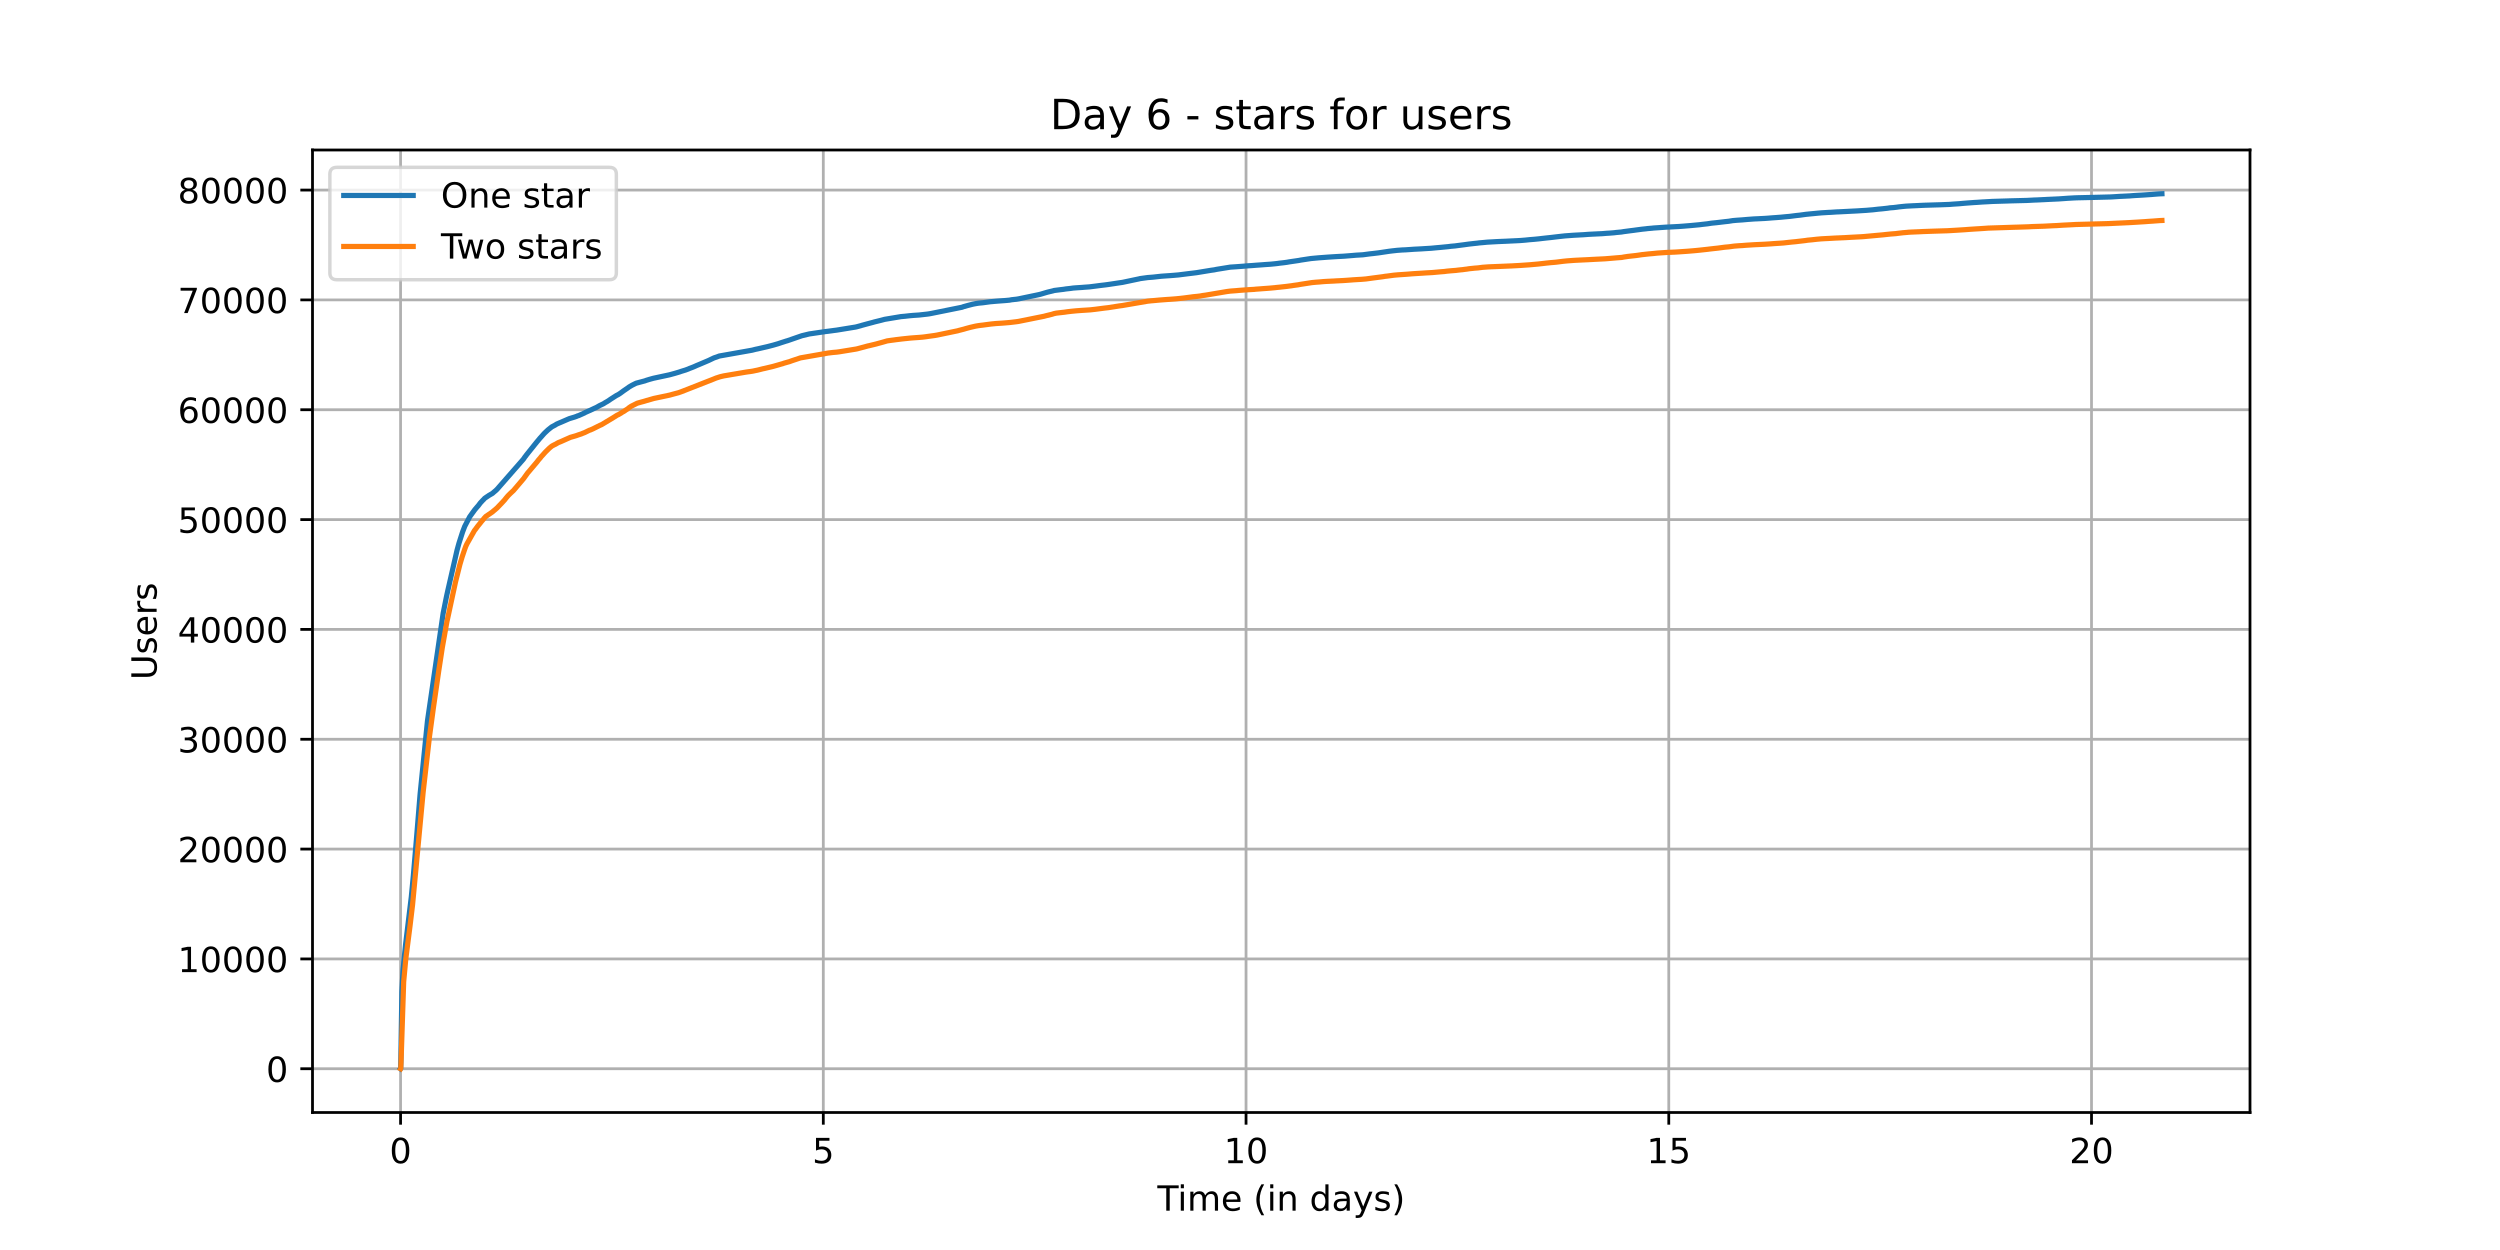 <?xml version="1.0" encoding="utf-8" standalone="no"?>
<!DOCTYPE svg PUBLIC "-//W3C//DTD SVG 1.1//EN"
  "http://www.w3.org/Graphics/SVG/1.1/DTD/svg11.dtd">
<!-- Created with matplotlib (https://matplotlib.org/) -->
<svg height="360pt" version="1.1" viewBox="0 0 720 360" width="720pt" xmlns="http://www.w3.org/2000/svg" xmlns:xlink="http://www.w3.org/1999/xlink">
 <defs>
  <style type="text/css">*{stroke-linecap:butt;stroke-linejoin:round;}</style>
 </defs>
 <g id="figure_1">
  <g id="patch_1">
   <path d="M 0 360 
L 720 360 
L 720 0 
L 0 0 
z
" style="fill:#ffffff;"/>
  </g>
  <g id="axes_1">
   <g id="patch_2">
    <path d="M 90 320.4 
L 648 320.4 
L 648 43.2 
L 90 43.2 
z
" style="fill:#ffffff;"/>
   </g>
   <g id="matplotlib.axis_1">
    <g id="xtick_1">
     <g id="line2d_1">
      <path clip-path="url(#p4307309390)" d="M 115.364 320.4 
L 115.364 43.2 
" style="fill:none;stroke:#b0b0b0;stroke-linecap:square;stroke-width:0.8;"/>
     </g>
     <g id="line2d_2">
      <defs>
       <path d="M 0 0 
L 0 3.5 
" id="med6b5557b9" style="stroke:#000000;stroke-width:0.8;"/>
      </defs>
      <g>
       <use style="stroke:#000000;stroke-width:0.8;" x="115.364" xlink:href="#med6b5557b9" y="320.4"/>
      </g>
     </g>
     <g id="text_1">
      <!-- 0 -->
      <g transform="translate(112.182 334.998)scale(0.1 -0.1)">
       <defs>
        <path d="M 31.781 66.406 
Q 24.172 66.406 20.328 58.906 
Q 16.5 51.422 16.5 36.375 
Q 16.5 21.391 20.328 13.891 
Q 24.172 6.391 31.781 6.391 
Q 39.453 6.391 43.281 13.891 
Q 47.125 21.391 47.125 36.375 
Q 47.125 51.422 43.281 58.906 
Q 39.453 66.406 31.781 66.406 
z
M 31.781 74.219 
Q 44.047 74.219 50.516 64.516 
Q 56.984 54.828 56.984 36.375 
Q 56.984 17.969 50.516 8.266 
Q 44.047 -1.422 31.781 -1.422 
Q 19.531 -1.422 13.062 8.266 
Q 6.594 17.969 6.594 36.375 
Q 6.594 54.828 13.062 64.516 
Q 19.531 74.219 31.781 74.219 
z
" id="DejaVuSans-48"/>
       </defs>
       <use xlink:href="#DejaVuSans-48"/>
      </g>
     </g>
    </g>
    <g id="xtick_2">
     <g id="line2d_3">
      <path clip-path="url(#p4307309390)" d="M 237.111 320.4 
L 237.111 43.2 
" style="fill:none;stroke:#b0b0b0;stroke-linecap:square;stroke-width:0.8;"/>
     </g>
     <g id="line2d_4">
      <g>
       <use style="stroke:#000000;stroke-width:0.8;" x="237.111" xlink:href="#med6b5557b9" y="320.4"/>
      </g>
     </g>
     <g id="text_2">
      <!-- 5 -->
      <g transform="translate(233.93 334.998)scale(0.1 -0.1)">
       <defs>
        <path d="M 10.797 72.906 
L 49.516 72.906 
L 49.516 64.594 
L 19.828 64.594 
L 19.828 46.734 
Q 21.969 47.469 24.109 47.828 
Q 26.266 48.188 28.422 48.188 
Q 40.625 48.188 47.75 41.5 
Q 54.891 34.812 54.891 23.391 
Q 54.891 11.625 47.562 5.094 
Q 40.234 -1.422 26.906 -1.422 
Q 22.312 -1.422 17.547 -0.641 
Q 12.797 0.141 7.719 1.703 
L 7.719 11.625 
Q 12.109 9.234 16.797 8.062 
Q 21.484 6.891 26.703 6.891 
Q 35.156 6.891 40.078 11.328 
Q 45.016 15.766 45.016 23.391 
Q 45.016 31 40.078 35.438 
Q 35.156 39.891 26.703 39.891 
Q 22.75 39.891 18.812 39.016 
Q 14.891 38.141 10.797 36.281 
z
" id="DejaVuSans-53"/>
       </defs>
       <use xlink:href="#DejaVuSans-53"/>
      </g>
     </g>
    </g>
    <g id="xtick_3">
     <g id="line2d_5">
      <path clip-path="url(#p4307309390)" d="M 358.859 320.4 
L 358.859 43.2 
" style="fill:none;stroke:#b0b0b0;stroke-linecap:square;stroke-width:0.8;"/>
     </g>
     <g id="line2d_6">
      <g>
       <use style="stroke:#000000;stroke-width:0.8;" x="358.859" xlink:href="#med6b5557b9" y="320.4"/>
      </g>
     </g>
     <g id="text_3">
      <!-- 10 -->
      <g transform="translate(352.497 334.998)scale(0.1 -0.1)">
       <defs>
        <path d="M 12.406 8.297 
L 28.516 8.297 
L 28.516 63.922 
L 10.984 60.406 
L 10.984 69.391 
L 28.422 72.906 
L 38.281 72.906 
L 38.281 8.297 
L 54.391 8.297 
L 54.391 0 
L 12.406 0 
z
" id="DejaVuSans-49"/>
       </defs>
       <use xlink:href="#DejaVuSans-49"/>
       <use x="63.623" xlink:href="#DejaVuSans-48"/>
      </g>
     </g>
    </g>
    <g id="xtick_4">
     <g id="line2d_7">
      <path clip-path="url(#p4307309390)" d="M 480.607 320.4 
L 480.607 43.2 
" style="fill:none;stroke:#b0b0b0;stroke-linecap:square;stroke-width:0.8;"/>
     </g>
     <g id="line2d_8">
      <g>
       <use style="stroke:#000000;stroke-width:0.8;" x="480.607" xlink:href="#med6b5557b9" y="320.4"/>
      </g>
     </g>
     <g id="text_4">
      <!-- 15 -->
      <g transform="translate(474.245 334.998)scale(0.1 -0.1)">
       <use xlink:href="#DejaVuSans-49"/>
       <use x="63.623" xlink:href="#DejaVuSans-53"/>
      </g>
     </g>
    </g>
    <g id="xtick_5">
     <g id="line2d_9">
      <path clip-path="url(#p4307309390)" d="M 602.355 320.4 
L 602.355 43.2 
" style="fill:none;stroke:#b0b0b0;stroke-linecap:square;stroke-width:0.8;"/>
     </g>
     <g id="line2d_10">
      <g>
       <use style="stroke:#000000;stroke-width:0.8;" x="602.355" xlink:href="#med6b5557b9" y="320.4"/>
      </g>
     </g>
     <g id="text_5">
      <!-- 20 -->
      <g transform="translate(595.992 334.998)scale(0.1 -0.1)">
       <defs>
        <path d="M 19.188 8.297 
L 53.609 8.297 
L 53.609 0 
L 7.328 0 
L 7.328 8.297 
Q 12.938 14.109 22.625 23.891 
Q 32.328 33.688 34.812 36.531 
Q 39.547 41.844 41.422 45.531 
Q 43.312 49.219 43.312 52.781 
Q 43.312 58.594 39.234 62.25 
Q 35.156 65.922 28.609 65.922 
Q 23.969 65.922 18.812 64.312 
Q 13.672 62.703 7.812 59.422 
L 7.812 69.391 
Q 13.766 71.781 18.938 73 
Q 24.125 74.219 28.422 74.219 
Q 39.75 74.219 46.484 68.547 
Q 53.219 62.891 53.219 53.422 
Q 53.219 48.922 51.531 44.891 
Q 49.859 40.875 45.406 35.406 
Q 44.188 33.984 37.641 27.219 
Q 31.109 20.453 19.188 8.297 
z
" id="DejaVuSans-50"/>
       </defs>
       <use xlink:href="#DejaVuSans-50"/>
       <use x="63.623" xlink:href="#DejaVuSans-48"/>
      </g>
     </g>
    </g>
    <g id="text_6">
     <!-- Time (in days) -->
     <g transform="translate(333.327 348.677)scale(0.1 -0.1)">
      <defs>
       <path d="M -0.297 72.906 
L 61.375 72.906 
L 61.375 64.594 
L 35.5 64.594 
L 35.5 0 
L 25.594 0 
L 25.594 64.594 
L -0.297 64.594 
z
" id="DejaVuSans-84"/>
       <path d="M 9.422 54.688 
L 18.406 54.688 
L 18.406 0 
L 9.422 0 
z
M 9.422 75.984 
L 18.406 75.984 
L 18.406 64.594 
L 9.422 64.594 
z
" id="DejaVuSans-105"/>
       <path d="M 52 44.188 
Q 55.375 50.25 60.062 53.125 
Q 64.75 56 71.094 56 
Q 79.641 56 84.281 50.016 
Q 88.922 44.047 88.922 33.016 
L 88.922 0 
L 79.891 0 
L 79.891 32.719 
Q 79.891 40.578 77.094 44.375 
Q 74.312 48.188 68.609 48.188 
Q 61.625 48.188 57.562 43.547 
Q 53.516 38.922 53.516 30.906 
L 53.516 0 
L 44.484 0 
L 44.484 32.719 
Q 44.484 40.625 41.703 44.406 
Q 38.922 48.188 33.109 48.188 
Q 26.219 48.188 22.156 43.531 
Q 18.109 38.875 18.109 30.906 
L 18.109 0 
L 9.078 0 
L 9.078 54.688 
L 18.109 54.688 
L 18.109 46.188 
Q 21.188 51.219 25.484 53.609 
Q 29.781 56 35.688 56 
Q 41.656 56 45.828 52.969 
Q 50 49.953 52 44.188 
z
" id="DejaVuSans-109"/>
       <path d="M 56.203 29.594 
L 56.203 25.203 
L 14.891 25.203 
Q 15.484 15.922 20.484 11.062 
Q 25.484 6.203 34.422 6.203 
Q 39.594 6.203 44.453 7.469 
Q 49.312 8.734 54.109 11.281 
L 54.109 2.781 
Q 49.266 0.734 44.188 -0.344 
Q 39.109 -1.422 33.891 -1.422 
Q 20.797 -1.422 13.156 6.188 
Q 5.516 13.812 5.516 26.812 
Q 5.516 40.234 12.766 48.109 
Q 20.016 56 32.328 56 
Q 43.359 56 49.781 48.891 
Q 56.203 41.797 56.203 29.594 
z
M 47.219 32.234 
Q 47.125 39.594 43.094 43.984 
Q 39.062 48.391 32.422 48.391 
Q 24.906 48.391 20.391 44.141 
Q 15.875 39.891 15.188 32.172 
z
" id="DejaVuSans-101"/>
       <path id="DejaVuSans-32"/>
       <path d="M 31 75.875 
Q 24.469 64.656 21.281 53.656 
Q 18.109 42.672 18.109 31.391 
Q 18.109 20.125 21.312 9.062 
Q 24.516 -2 31 -13.188 
L 23.188 -13.188 
Q 15.875 -1.703 12.234 9.375 
Q 8.594 20.453 8.594 31.391 
Q 8.594 42.281 12.203 53.312 
Q 15.828 64.359 23.188 75.875 
z
" id="DejaVuSans-40"/>
       <path d="M 54.891 33.016 
L 54.891 0 
L 45.906 0 
L 45.906 32.719 
Q 45.906 40.484 42.875 44.328 
Q 39.844 48.188 33.797 48.188 
Q 26.516 48.188 22.312 43.547 
Q 18.109 38.922 18.109 30.906 
L 18.109 0 
L 9.078 0 
L 9.078 54.688 
L 18.109 54.688 
L 18.109 46.188 
Q 21.344 51.125 25.703 53.562 
Q 30.078 56 35.797 56 
Q 45.219 56 50.047 50.172 
Q 54.891 44.344 54.891 33.016 
z
" id="DejaVuSans-110"/>
       <path d="M 45.406 46.391 
L 45.406 75.984 
L 54.391 75.984 
L 54.391 0 
L 45.406 0 
L 45.406 8.203 
Q 42.578 3.328 38.25 0.953 
Q 33.938 -1.422 27.875 -1.422 
Q 17.969 -1.422 11.734 6.484 
Q 5.516 14.406 5.516 27.297 
Q 5.516 40.188 11.734 48.094 
Q 17.969 56 27.875 56 
Q 33.938 56 38.25 53.625 
Q 42.578 51.266 45.406 46.391 
z
M 14.797 27.297 
Q 14.797 17.391 18.875 11.75 
Q 22.953 6.109 30.078 6.109 
Q 37.203 6.109 41.297 11.75 
Q 45.406 17.391 45.406 27.297 
Q 45.406 37.203 41.297 42.844 
Q 37.203 48.484 30.078 48.484 
Q 22.953 48.484 18.875 42.844 
Q 14.797 37.203 14.797 27.297 
z
" id="DejaVuSans-100"/>
       <path d="M 34.281 27.484 
Q 23.391 27.484 19.188 25 
Q 14.984 22.516 14.984 16.5 
Q 14.984 11.719 18.141 8.906 
Q 21.297 6.109 26.703 6.109 
Q 34.188 6.109 38.703 11.406 
Q 43.219 16.703 43.219 25.484 
L 43.219 27.484 
z
M 52.203 31.203 
L 52.203 0 
L 43.219 0 
L 43.219 8.297 
Q 40.141 3.328 35.547 0.953 
Q 30.953 -1.422 24.312 -1.422 
Q 15.922 -1.422 10.953 3.297 
Q 6 8.016 6 15.922 
Q 6 25.141 12.172 29.828 
Q 18.359 34.516 30.609 34.516 
L 43.219 34.516 
L 43.219 35.406 
Q 43.219 41.609 39.141 45 
Q 35.062 48.391 27.688 48.391 
Q 23 48.391 18.547 47.266 
Q 14.109 46.141 10.016 43.891 
L 10.016 52.203 
Q 14.938 54.109 19.578 55.047 
Q 24.219 56 28.609 56 
Q 40.484 56 46.344 49.844 
Q 52.203 43.703 52.203 31.203 
z
" id="DejaVuSans-97"/>
       <path d="M 32.172 -5.078 
Q 28.375 -14.844 24.75 -17.812 
Q 21.141 -20.797 15.094 -20.797 
L 7.906 -20.797 
L 7.906 -13.281 
L 13.188 -13.281 
Q 16.891 -13.281 18.938 -11.516 
Q 21 -9.766 23.484 -3.219 
L 25.094 0.875 
L 2.984 54.688 
L 12.5 54.688 
L 29.594 11.922 
L 46.688 54.688 
L 56.203 54.688 
z
" id="DejaVuSans-121"/>
       <path d="M 44.281 53.078 
L 44.281 44.578 
Q 40.484 46.531 36.375 47.5 
Q 32.281 48.484 27.875 48.484 
Q 21.188 48.484 17.844 46.438 
Q 14.5 44.391 14.5 40.281 
Q 14.5 37.156 16.891 35.375 
Q 19.281 33.594 26.516 31.984 
L 29.594 31.297 
Q 39.156 29.25 43.188 25.516 
Q 47.219 21.781 47.219 15.094 
Q 47.219 7.469 41.188 3.016 
Q 35.156 -1.422 24.609 -1.422 
Q 20.219 -1.422 15.453 -0.562 
Q 10.688 0.297 5.422 2 
L 5.422 11.281 
Q 10.406 8.688 15.234 7.391 
Q 20.062 6.109 24.812 6.109 
Q 31.156 6.109 34.562 8.281 
Q 37.984 10.453 37.984 14.406 
Q 37.984 18.062 35.516 20.016 
Q 33.062 21.969 24.703 23.781 
L 21.578 24.516 
Q 13.234 26.266 9.516 29.906 
Q 5.812 33.547 5.812 39.891 
Q 5.812 47.609 11.281 51.797 
Q 16.75 56 26.812 56 
Q 31.781 56 36.172 55.266 
Q 40.578 54.547 44.281 53.078 
z
" id="DejaVuSans-115"/>
       <path d="M 8.016 75.875 
L 15.828 75.875 
Q 23.141 64.359 26.781 53.312 
Q 30.422 42.281 30.422 31.391 
Q 30.422 20.453 26.781 9.375 
Q 23.141 -1.703 15.828 -13.188 
L 8.016 -13.188 
Q 14.5 -2 17.703 9.062 
Q 20.906 20.125 20.906 31.391 
Q 20.906 42.672 17.703 53.656 
Q 14.5 64.656 8.016 75.875 
z
" id="DejaVuSans-41"/>
      </defs>
      <use xlink:href="#DejaVuSans-84"/>
      <use x="57.959" xlink:href="#DejaVuSans-105"/>
      <use x="85.742" xlink:href="#DejaVuSans-109"/>
      <use x="183.154" xlink:href="#DejaVuSans-101"/>
      <use x="244.678" xlink:href="#DejaVuSans-32"/>
      <use x="276.465" xlink:href="#DejaVuSans-40"/>
      <use x="315.479" xlink:href="#DejaVuSans-105"/>
      <use x="343.262" xlink:href="#DejaVuSans-110"/>
      <use x="406.641" xlink:href="#DejaVuSans-32"/>
      <use x="438.428" xlink:href="#DejaVuSans-100"/>
      <use x="501.904" xlink:href="#DejaVuSans-97"/>
      <use x="563.184" xlink:href="#DejaVuSans-121"/>
      <use x="622.363" xlink:href="#DejaVuSans-115"/>
      <use x="674.463" xlink:href="#DejaVuSans-41"/>
     </g>
    </g>
   </g>
   <g id="matplotlib.axis_2">
    <g id="ytick_1">
     <g id="line2d_11">
      <path clip-path="url(#p4307309390)" d="M 90 307.8 
L 648 307.8 
" style="fill:none;stroke:#b0b0b0;stroke-linecap:square;stroke-width:0.8;"/>
     </g>
     <g id="line2d_12">
      <defs>
       <path d="M 0 0 
L -3.5 0 
" id="m62c5448e37" style="stroke:#000000;stroke-width:0.8;"/>
      </defs>
      <g>
       <use style="stroke:#000000;stroke-width:0.8;" x="90" xlink:href="#m62c5448e37" y="307.8"/>
      </g>
     </g>
     <g id="text_7">
      <!-- 0 -->
      <g transform="translate(76.638 311.599)scale(0.1 -0.1)">
       <use xlink:href="#DejaVuSans-48"/>
      </g>
     </g>
    </g>
    <g id="ytick_2">
     <g id="line2d_13">
      <path clip-path="url(#p4307309390)" d="M 90 276.168 
L 648 276.168 
" style="fill:none;stroke:#b0b0b0;stroke-linecap:square;stroke-width:0.8;"/>
     </g>
     <g id="line2d_14">
      <g>
       <use style="stroke:#000000;stroke-width:0.8;" x="90" xlink:href="#m62c5448e37" y="276.168"/>
      </g>
     </g>
     <g id="text_8">
      <!-- 10000 -->
      <g transform="translate(51.188 279.967)scale(0.1 -0.1)">
       <use xlink:href="#DejaVuSans-49"/>
       <use x="63.623" xlink:href="#DejaVuSans-48"/>
       <use x="127.246" xlink:href="#DejaVuSans-48"/>
       <use x="190.869" xlink:href="#DejaVuSans-48"/>
       <use x="254.492" xlink:href="#DejaVuSans-48"/>
      </g>
     </g>
    </g>
    <g id="ytick_3">
     <g id="line2d_15">
      <path clip-path="url(#p4307309390)" d="M 90 244.535 
L 648 244.535 
" style="fill:none;stroke:#b0b0b0;stroke-linecap:square;stroke-width:0.8;"/>
     </g>
     <g id="line2d_16">
      <g>
       <use style="stroke:#000000;stroke-width:0.8;" x="90" xlink:href="#m62c5448e37" y="244.535"/>
      </g>
     </g>
     <g id="text_9">
      <!-- 20000 -->
      <g transform="translate(51.188 248.334)scale(0.1 -0.1)">
       <use xlink:href="#DejaVuSans-50"/>
       <use x="63.623" xlink:href="#DejaVuSans-48"/>
       <use x="127.246" xlink:href="#DejaVuSans-48"/>
       <use x="190.869" xlink:href="#DejaVuSans-48"/>
       <use x="254.492" xlink:href="#DejaVuSans-48"/>
      </g>
     </g>
    </g>
    <g id="ytick_4">
     <g id="line2d_17">
      <path clip-path="url(#p4307309390)" d="M 90 212.903 
L 648 212.903 
" style="fill:none;stroke:#b0b0b0;stroke-linecap:square;stroke-width:0.8;"/>
     </g>
     <g id="line2d_18">
      <g>
       <use style="stroke:#000000;stroke-width:0.8;" x="90" xlink:href="#m62c5448e37" y="212.903"/>
      </g>
     </g>
     <g id="text_10">
      <!-- 30000 -->
      <g transform="translate(51.188 216.702)scale(0.1 -0.1)">
       <defs>
        <path d="M 40.578 39.312 
Q 47.656 37.797 51.625 33 
Q 55.609 28.219 55.609 21.188 
Q 55.609 10.406 48.188 4.484 
Q 40.766 -1.422 27.094 -1.422 
Q 22.516 -1.422 17.656 -0.516 
Q 12.797 0.391 7.625 2.203 
L 7.625 11.719 
Q 11.719 9.328 16.594 8.109 
Q 21.484 6.891 26.812 6.891 
Q 36.078 6.891 40.938 10.547 
Q 45.797 14.203 45.797 21.188 
Q 45.797 27.641 41.281 31.266 
Q 36.766 34.906 28.719 34.906 
L 20.219 34.906 
L 20.219 43.016 
L 29.109 43.016 
Q 36.375 43.016 40.234 45.922 
Q 44.094 48.828 44.094 54.297 
Q 44.094 59.906 40.109 62.906 
Q 36.141 65.922 28.719 65.922 
Q 24.656 65.922 20.016 65.031 
Q 15.375 64.156 9.812 62.312 
L 9.812 71.094 
Q 15.438 72.656 20.344 73.438 
Q 25.25 74.219 29.594 74.219 
Q 40.828 74.219 47.359 69.109 
Q 53.906 64.016 53.906 55.328 
Q 53.906 49.266 50.438 45.094 
Q 46.969 40.922 40.578 39.312 
z
" id="DejaVuSans-51"/>
       </defs>
       <use xlink:href="#DejaVuSans-51"/>
       <use x="63.623" xlink:href="#DejaVuSans-48"/>
       <use x="127.246" xlink:href="#DejaVuSans-48"/>
       <use x="190.869" xlink:href="#DejaVuSans-48"/>
       <use x="254.492" xlink:href="#DejaVuSans-48"/>
      </g>
     </g>
    </g>
    <g id="ytick_5">
     <g id="line2d_19">
      <path clip-path="url(#p4307309390)" d="M 90 181.27 
L 648 181.27 
" style="fill:none;stroke:#b0b0b0;stroke-linecap:square;stroke-width:0.8;"/>
     </g>
     <g id="line2d_20">
      <g>
       <use style="stroke:#000000;stroke-width:0.8;" x="90" xlink:href="#m62c5448e37" y="181.27"/>
      </g>
     </g>
     <g id="text_11">
      <!-- 40000 -->
      <g transform="translate(51.188 185.069)scale(0.1 -0.1)">
       <defs>
        <path d="M 37.797 64.312 
L 12.891 25.391 
L 37.797 25.391 
z
M 35.203 72.906 
L 47.609 72.906 
L 47.609 25.391 
L 58.016 25.391 
L 58.016 17.188 
L 47.609 17.188 
L 47.609 0 
L 37.797 0 
L 37.797 17.188 
L 4.891 17.188 
L 4.891 26.703 
z
" id="DejaVuSans-52"/>
       </defs>
       <use xlink:href="#DejaVuSans-52"/>
       <use x="63.623" xlink:href="#DejaVuSans-48"/>
       <use x="127.246" xlink:href="#DejaVuSans-48"/>
       <use x="190.869" xlink:href="#DejaVuSans-48"/>
       <use x="254.492" xlink:href="#DejaVuSans-48"/>
      </g>
     </g>
    </g>
    <g id="ytick_6">
     <g id="line2d_21">
      <path clip-path="url(#p4307309390)" d="M 90 149.638 
L 648 149.638 
" style="fill:none;stroke:#b0b0b0;stroke-linecap:square;stroke-width:0.8;"/>
     </g>
     <g id="line2d_22">
      <g>
       <use style="stroke:#000000;stroke-width:0.8;" x="90" xlink:href="#m62c5448e37" y="149.638"/>
      </g>
     </g>
     <g id="text_12">
      <!-- 50000 -->
      <g transform="translate(51.188 153.437)scale(0.1 -0.1)">
       <use xlink:href="#DejaVuSans-53"/>
       <use x="63.623" xlink:href="#DejaVuSans-48"/>
       <use x="127.246" xlink:href="#DejaVuSans-48"/>
       <use x="190.869" xlink:href="#DejaVuSans-48"/>
       <use x="254.492" xlink:href="#DejaVuSans-48"/>
      </g>
     </g>
    </g>
    <g id="ytick_7">
     <g id="line2d_23">
      <path clip-path="url(#p4307309390)" d="M 90 118.005 
L 648 118.005 
" style="fill:none;stroke:#b0b0b0;stroke-linecap:square;stroke-width:0.8;"/>
     </g>
     <g id="line2d_24">
      <g>
       <use style="stroke:#000000;stroke-width:0.8;" x="90" xlink:href="#m62c5448e37" y="118.005"/>
      </g>
     </g>
     <g id="text_13">
      <!-- 60000 -->
      <g transform="translate(51.188 121.804)scale(0.1 -0.1)">
       <defs>
        <path d="M 33.016 40.375 
Q 26.375 40.375 22.484 35.828 
Q 18.609 31.297 18.609 23.391 
Q 18.609 15.531 22.484 10.953 
Q 26.375 6.391 33.016 6.391 
Q 39.656 6.391 43.531 10.953 
Q 47.406 15.531 47.406 23.391 
Q 47.406 31.297 43.531 35.828 
Q 39.656 40.375 33.016 40.375 
z
M 52.594 71.297 
L 52.594 62.312 
Q 48.875 64.062 45.094 64.984 
Q 41.312 65.922 37.594 65.922 
Q 27.828 65.922 22.672 59.328 
Q 17.531 52.734 16.797 39.406 
Q 19.672 43.656 24.016 45.922 
Q 28.375 48.188 33.594 48.188 
Q 44.578 48.188 50.953 41.516 
Q 57.328 34.859 57.328 23.391 
Q 57.328 12.156 50.688 5.359 
Q 44.047 -1.422 33.016 -1.422 
Q 20.359 -1.422 13.672 8.266 
Q 6.984 17.969 6.984 36.375 
Q 6.984 53.656 15.188 63.938 
Q 23.391 74.219 37.203 74.219 
Q 40.922 74.219 44.703 73.484 
Q 48.484 72.75 52.594 71.297 
z
" id="DejaVuSans-54"/>
       </defs>
       <use xlink:href="#DejaVuSans-54"/>
       <use x="63.623" xlink:href="#DejaVuSans-48"/>
       <use x="127.246" xlink:href="#DejaVuSans-48"/>
       <use x="190.869" xlink:href="#DejaVuSans-48"/>
       <use x="254.492" xlink:href="#DejaVuSans-48"/>
      </g>
     </g>
    </g>
    <g id="ytick_8">
     <g id="line2d_25">
      <path clip-path="url(#p4307309390)" d="M 90 86.373 
L 648 86.373 
" style="fill:none;stroke:#b0b0b0;stroke-linecap:square;stroke-width:0.8;"/>
     </g>
     <g id="line2d_26">
      <g>
       <use style="stroke:#000000;stroke-width:0.8;" x="90" xlink:href="#m62c5448e37" y="86.373"/>
      </g>
     </g>
     <g id="text_14">
      <!-- 70000 -->
      <g transform="translate(51.188 90.172)scale(0.1 -0.1)">
       <defs>
        <path d="M 8.203 72.906 
L 55.078 72.906 
L 55.078 68.703 
L 28.609 0 
L 18.312 0 
L 43.219 64.594 
L 8.203 64.594 
z
" id="DejaVuSans-55"/>
       </defs>
       <use xlink:href="#DejaVuSans-55"/>
       <use x="63.623" xlink:href="#DejaVuSans-48"/>
       <use x="127.246" xlink:href="#DejaVuSans-48"/>
       <use x="190.869" xlink:href="#DejaVuSans-48"/>
       <use x="254.492" xlink:href="#DejaVuSans-48"/>
      </g>
     </g>
    </g>
    <g id="ytick_9">
     <g id="line2d_27">
      <path clip-path="url(#p4307309390)" d="M 90 54.74 
L 648 54.74 
" style="fill:none;stroke:#b0b0b0;stroke-linecap:square;stroke-width:0.8;"/>
     </g>
     <g id="line2d_28">
      <g>
       <use style="stroke:#000000;stroke-width:0.8;" x="90" xlink:href="#m62c5448e37" y="54.74"/>
      </g>
     </g>
     <g id="text_15">
      <!-- 80000 -->
      <g transform="translate(51.188 58.54)scale(0.1 -0.1)">
       <defs>
        <path d="M 31.781 34.625 
Q 24.75 34.625 20.719 30.859 
Q 16.703 27.094 16.703 20.516 
Q 16.703 13.922 20.719 10.156 
Q 24.75 6.391 31.781 6.391 
Q 38.812 6.391 42.859 10.172 
Q 46.922 13.969 46.922 20.516 
Q 46.922 27.094 42.891 30.859 
Q 38.875 34.625 31.781 34.625 
z
M 21.922 38.812 
Q 15.578 40.375 12.031 44.719 
Q 8.5 49.078 8.5 55.328 
Q 8.5 64.062 14.719 69.141 
Q 20.953 74.219 31.781 74.219 
Q 42.672 74.219 48.875 69.141 
Q 55.078 64.062 55.078 55.328 
Q 55.078 49.078 51.531 44.719 
Q 48 40.375 41.703 38.812 
Q 48.828 37.156 52.797 32.312 
Q 56.781 27.484 56.781 20.516 
Q 56.781 9.906 50.312 4.234 
Q 43.844 -1.422 31.781 -1.422 
Q 19.734 -1.422 13.25 4.234 
Q 6.781 9.906 6.781 20.516 
Q 6.781 27.484 10.781 32.312 
Q 14.797 37.156 21.922 38.812 
z
M 18.312 54.391 
Q 18.312 48.734 21.844 45.562 
Q 25.391 42.391 31.781 42.391 
Q 38.141 42.391 41.719 45.562 
Q 45.312 48.734 45.312 54.391 
Q 45.312 60.062 41.719 63.234 
Q 38.141 66.406 31.781 66.406 
Q 25.391 66.406 21.844 63.234 
Q 18.312 60.062 18.312 54.391 
z
" id="DejaVuSans-56"/>
       </defs>
       <use xlink:href="#DejaVuSans-56"/>
       <use x="63.623" xlink:href="#DejaVuSans-48"/>
       <use x="127.246" xlink:href="#DejaVuSans-48"/>
       <use x="190.869" xlink:href="#DejaVuSans-48"/>
       <use x="254.492" xlink:href="#DejaVuSans-48"/>
      </g>
     </g>
    </g>
    <g id="text_16">
     <!-- Users -->
     <g transform="translate(45.108 195.801)rotate(-90)scale(0.1 -0.1)">
      <defs>
       <path d="M 8.688 72.906 
L 18.609 72.906 
L 18.609 28.609 
Q 18.609 16.891 22.844 11.734 
Q 27.094 6.594 36.625 6.594 
Q 46.094 6.594 50.344 11.734 
Q 54.594 16.891 54.594 28.609 
L 54.594 72.906 
L 64.5 72.906 
L 64.5 27.391 
Q 64.5 13.141 57.438 5.859 
Q 50.391 -1.422 36.625 -1.422 
Q 22.797 -1.422 15.734 5.859 
Q 8.688 13.141 8.688 27.391 
z
" id="DejaVuSans-85"/>
       <path d="M 41.109 46.297 
Q 39.594 47.172 37.812 47.578 
Q 36.031 48 33.891 48 
Q 26.266 48 22.188 43.047 
Q 18.109 38.094 18.109 28.812 
L 18.109 0 
L 9.078 0 
L 9.078 54.688 
L 18.109 54.688 
L 18.109 46.188 
Q 20.953 51.172 25.484 53.578 
Q 30.031 56 36.531 56 
Q 37.453 56 38.578 55.875 
Q 39.703 55.766 41.062 55.516 
z
" id="DejaVuSans-114"/>
      </defs>
      <use xlink:href="#DejaVuSans-85"/>
      <use x="73.193" xlink:href="#DejaVuSans-115"/>
      <use x="125.293" xlink:href="#DejaVuSans-101"/>
      <use x="186.816" xlink:href="#DejaVuSans-114"/>
      <use x="227.93" xlink:href="#DejaVuSans-115"/>
     </g>
    </g>
   </g>
   <g id="line2d_29">
    <path clip-path="url(#p4307309390)" d="M 115.364 307.8 
L 115.387 307.778 
L 115.439 305.32 
L 115.74 285.6 
L 116.075 279.321 
L 116.794 272.15 
L 118.46 258.292 
L 119.047 252.177 
L 119.918 241.881 
L 120.99 228.706 
L 123.118 207.592 
L 127.626 176.642 
L 128.565 171.932 
L 128.967 170.104 
L 131.631 158.457 
L 132.167 156.502 
L 132.971 153.987 
L 133.223 153.212 
L 133.843 151.58 
L 135.284 148.818 
L 136.708 146.845 
L 136.993 146.5 
L 137.395 146.028 
L 137.747 145.633 
L 138.334 144.849 
L 139.021 144.108 
L 139.222 143.919 
L 139.574 143.526 
L 140.194 143.093 
L 140.428 142.954 
L 140.73 142.732 
L 140.964 142.593 
L 141.166 142.476 
L 141.668 142.185 
L 141.853 142.071 
L 142.07 141.875 
L 142.456 141.54 
L 142.724 141.325 
L 142.992 141.068 
L 143.126 140.945 
L 150.735 132.246 
L 151.238 131.512 
L 151.389 131.345 
L 151.64 130.99 
L 154.557 127.349 
L 155.193 126.593 
L 155.529 126.182 
L 155.78 125.917 
L 156.468 125.132 
L 156.786 124.787 
L 156.92 124.654 
L 157.825 123.803 
L 158.898 122.949 
L 159.518 122.62 
L 159.837 122.453 
L 160.323 122.14 
L 161.245 121.735 
L 161.53 121.624 
L 163.591 120.726 
L 163.993 120.558 
L 165.434 120.128 
L 166.054 119.91 
L 166.306 119.789 
L 166.674 119.679 
L 168.323 118.938 
L 168.574 118.787 
L 169.647 118.306 
L 169.916 118.198 
L 171.122 117.626 
L 171.541 117.442 
L 171.877 117.275 
L 172.631 116.838 
L 173.804 116.278 
L 174.307 115.949 
L 174.927 115.598 
L 175.447 115.263 
L 175.782 115.019 
L 177.24 114.086 
L 177.492 113.925 
L 177.81 113.763 
L 178.162 113.577 
L 178.363 113.434 
L 178.632 113.264 
L 179.336 112.745 
L 179.587 112.558 
L 179.805 112.409 
L 180.392 112.008 
L 180.76 111.761 
L 181.196 111.438 
L 182.001 110.964 
L 182.939 110.493 
L 183.241 110.353 
L 184.297 110.069 
L 185.739 109.686 
L 186.108 109.544 
L 187.047 109.256 
L 188.186 108.939 
L 192.711 107.968 
L 193.096 107.87 
L 194.386 107.516 
L 195.811 107.089 
L 196.095 106.981 
L 196.598 106.823 
L 197.504 106.545 
L 197.873 106.399 
L 198.192 106.292 
L 198.393 106.194 
L 198.645 106.089 
L 199.298 105.846 
L 199.784 105.65 
L 200.203 105.469 
L 200.605 105.283 
L 201.444 104.938 
L 204.008 103.847 
L 204.26 103.73 
L 205.634 103.072 
L 206.439 102.806 
L 207.143 102.537 
L 216.047 100.955 
L 216.651 100.845 
L 217.596 100.601 
L 218.149 100.49 
L 220.814 99.88 
L 221.183 99.791 
L 222.694 99.396 
L 224.085 98.991 
L 224.772 98.76 
L 225.007 98.681 
L 225.862 98.409 
L 226.365 98.244 
L 226.767 98.134 
L 230.944 96.688 
L 232.939 96.207 
L 233.14 96.163 
L 233.912 96.052 
L 236.728 95.638 
L 237.415 95.537 
L 237.65 95.499 
L 238.588 95.391 
L 238.89 95.347 
L 239.745 95.236 
L 240.046 95.192 
L 240.934 95.081 
L 245.581 94.322 
L 246.285 94.211 
L 246.62 94.142 
L 247.943 93.787 
L 248.195 93.702 
L 249.569 93.329 
L 249.971 93.221 
L 251.412 92.838 
L 251.848 92.712 
L 253.742 92.247 
L 254.782 91.969 
L 259.492 91.184 
L 260.648 91.08 
L 260.917 91.051 
L 261.871 90.941 
L 263.028 90.836 
L 264.703 90.725 
L 266.144 90.564 
L 267.118 90.453 
L 267.638 90.377 
L 268.241 90.267 
L 277.072 88.483 
L 277.458 88.331 
L 278.714 87.98 
L 279.686 87.73 
L 280.105 87.622 
L 280.759 87.489 
L 281.362 87.382 
L 281.881 87.303 
L 283.054 87.192 
L 285.132 86.907 
L 286.324 86.8 
L 286.726 86.765 
L 287.731 86.686 
L 289.189 86.578 
L 289.574 86.55 
L 290.731 86.442 
L 291.351 86.325 
L 292.759 86.17 
L 293.412 86.06 
L 298.641 84.971 
L 299.362 84.816 
L 299.78 84.706 
L 301.339 84.241 
L 301.708 84.136 
L 302.093 84.041 
L 302.931 83.845 
L 303.367 83.735 
L 303.601 83.659 
L 305.445 83.425 
L 306.35 83.317 
L 306.919 83.222 
L 307.875 83.115 
L 308.31 83.067 
L 309.081 82.956 
L 310.07 82.881 
L 311.746 82.773 
L 312.164 82.732 
L 313.74 82.621 
L 314.209 82.561 
L 315.935 82.343 
L 316.773 82.232 
L 318.349 82.045 
L 319.138 81.938 
L 319.658 81.862 
L 322.473 81.438 
L 323.244 81.327 
L 327.686 80.391 
L 327.92 80.347 
L 328.356 80.236 
L 330.552 79.936 
L 332.011 79.825 
L 333.469 79.664 
L 334.474 79.553 
L 335.43 79.483 
L 337.073 79.373 
L 338.115 79.29 
L 339.389 79.18 
L 341.215 78.949 
L 342.087 78.838 
L 343.712 78.642 
L 344.6 78.531 
L 348.874 77.829 
L 349.695 77.718 
L 350.383 77.573 
L 354.322 76.934 
L 356.032 76.823 
L 357.004 76.75 
L 358.462 76.639 
L 358.914 76.586 
L 360.657 76.475 
L 361.696 76.39 
L 363.271 76.279 
L 364.276 76.2 
L 365.919 76.089 
L 367.193 75.963 
L 368.098 75.858 
L 368.4 75.808 
L 369.405 75.697 
L 369.874 75.64 
L 370.662 75.532 
L 371.265 75.422 
L 374.032 75.017 
L 374.602 74.906 
L 377.519 74.463 
L 378.692 74.352 
L 379.849 74.245 
L 381.391 74.134 
L 382.38 74.058 
L 384.072 73.948 
L 384.943 73.894 
L 387.04 73.783 
L 388.079 73.701 
L 389.453 73.59 
L 390.576 73.492 
L 392.487 73.381 
L 394.431 73.122 
L 395.453 73.011 
L 397.078 72.815 
L 400.096 72.363 
L 401.002 72.252 
L 402.427 72.094 
L 403.935 71.983 
L 404.639 71.961 
L 406.265 71.85 
L 407.22 71.781 
L 409.381 71.67 
L 410.303 71.61 
L 412.146 71.499 
L 412.548 71.461 
L 413.688 71.351 
L 414.76 71.259 
L 415.883 71.148 
L 417.073 71.034 
L 417.911 70.923 
L 419.017 70.829 
L 419.855 70.718 
L 421.581 70.496 
L 423.023 70.297 
L 424.549 70.123 
L 425.605 70.012 
L 425.907 69.965 
L 427.164 69.854 
L 428.354 69.74 
L 430.349 69.63 
L 431.203 69.579 
L 433.885 69.468 
L 434.723 69.424 
L 437.052 69.313 
L 437.873 69.269 
L 439.248 69.158 
L 440.555 69.022 
L 441.928 68.912 
L 443.202 68.785 
L 444.141 68.674 
L 445.582 68.513 
L 446.655 68.402 
L 448.314 68.203 
L 449.286 68.092 
L 450.693 67.937 
L 452.185 67.827 
L 453.14 67.757 
L 455.167 67.646 
L 456.005 67.602 
L 457.463 67.491 
L 458.301 67.447 
L 460.563 67.336 
L 461.351 67.302 
L 462.691 67.191 
L 463.563 67.14 
L 464.904 67.03 
L 465.389 66.963 
L 466.562 66.856 
L 466.965 66.818 
L 467.618 66.707 
L 469.646 66.438 
L 470.534 66.33 
L 471.054 66.255 
L 472.948 66.005 
L 474.02 65.894 
L 474.49 65.831 
L 475.78 65.72 
L 476.215 65.669 
L 477.824 65.562 
L 478.21 65.53 
L 479.852 65.419 
L 480.623 65.385 
L 482.717 65.274 
L 483.538 65.23 
L 485.013 65.119 
L 485.264 65.097 
L 486.64 64.986 
L 487.042 64.951 
L 488.215 64.841 
L 489.438 64.724 
L 490.326 64.613 
L 491.767 64.451 
L 492.471 64.341 
L 492.99 64.265 
L 494.264 64.138 
L 495.22 64.028 
L 496.779 63.841 
L 497.818 63.73 
L 498.338 63.648 
L 499.042 63.537 
L 500.165 63.436 
L 501.824 63.325 
L 502.227 63.287 
L 503.45 63.18 
L 503.702 63.164 
L 505.193 63.053 
L 505.981 63.019 
L 508.226 62.908 
L 509.165 62.841 
L 510.522 62.731 
L 511.46 62.667 
L 512.901 62.557 
L 514.175 62.43 
L 515.431 62.319 
L 517.325 62.076 
L 518.348 61.968 
L 518.834 61.902 
L 519.621 61.794 
L 520.124 61.725 
L 521.231 61.614 
L 522.455 61.497 
L 523.578 61.386 
L 524.667 61.291 
L 526.477 61.181 
L 527.265 61.146 
L 528.941 61.035 
L 529.678 61.007 
L 531.84 60.896 
L 532.677 60.852 
L 534.889 60.741 
L 535.794 60.681 
L 537.601 60.57 
L 538.004 60.532 
L 539.361 60.422 
L 540.919 60.241 
L 542.142 60.13 
L 543.634 59.963 
L 544.354 59.852 
L 545.327 59.783 
L 546.249 59.675 
L 546.769 59.599 
L 547.758 59.488 
L 548.965 59.371 
L 550.976 59.264 
L 551.312 59.251 
L 553.641 59.14 
L 554.395 59.109 
L 557.981 58.998 
L 558.651 58.982 
L 561.467 58.872 
L 562.522 58.786 
L 564.215 58.675 
L 565.388 58.568 
L 566.712 58.46 
L 567.08 58.435 
L 568.555 58.324 
L 569.41 58.277 
L 570.986 58.166 
L 571.791 58.125 
L 573.785 58.014 
L 574.506 57.989 
L 578.159 57.878 
L 578.913 57.85 
L 583.153 57.739 
L 583.841 57.72 
L 585.952 57.609 
L 586.656 57.587 
L 588.901 57.477 
L 589.739 57.432 
L 592.135 57.322 
L 592.94 57.284 
L 594.549 57.173 
L 595.521 57.1 
L 597.516 56.989 
L 598.254 56.961 
L 603.012 56.85 
L 603.7 56.834 
L 607.855 56.724 
L 608.727 56.673 
L 610.453 56.562 
L 611.257 56.524 
L 613.486 56.414 
L 613.905 56.373 
L 614.861 56.306 
L 616.754 56.199 
L 617.106 56.18 
L 618.749 56.069 
L 619.637 56.012 
L 620.91 55.901 
L 621.866 55.832 
L 622.636 55.8 
L 622.636 55.8 
" style="fill:none;stroke:#1f77b4;stroke-linecap:square;stroke-width:1.5;"/>
   </g>
   <g id="line2d_30">
    <path clip-path="url(#p4307309390)" d="M 115.364 307.8 
L 115.423 307.689 
L 115.49 306.155 
L 116.259 282.728 
L 116.861 276.234 
L 118.083 266.681 
L 118.812 260.608 
L 121.862 228.168 
L 123.705 212.001 
L 124.476 206.361 
L 124.778 204.102 
L 126.369 193.12 
L 126.839 190.054 
L 127.392 186.436 
L 128.732 178.936 
L 128.866 178.354 
L 130.659 170.037 
L 131.195 167.564 
L 132.452 162.55 
L 133.089 160.409 
L 133.776 158.359 
L 134.144 157.343 
L 134.479 156.628 
L 136.658 152.769 
L 136.859 152.538 
L 137.58 151.548 
L 138.317 150.644 
L 138.535 150.349 
L 139.155 149.619 
L 139.389 149.309 
L 139.892 148.755 
L 141.618 147.578 
L 141.769 147.468 
L 143.126 146.316 
L 144.5 144.88 
L 145.304 144.007 
L 145.723 143.469 
L 146.31 142.777 
L 146.863 142.223 
L 147.097 141.998 
L 147.885 141.265 
L 150.769 137.87 
L 151.02 137.522 
L 151.355 137.057 
L 152.009 136.153 
L 152.176 135.972 
L 154.707 132.974 
L 154.992 132.581 
L 155.646 131.825 
L 155.914 131.462 
L 156.049 131.332 
L 156.384 130.968 
L 156.702 130.604 
L 157.071 130.196 
L 158.144 129.14 
L 158.378 128.934 
L 158.814 128.57 
L 159.082 128.393 
L 159.686 128.074 
L 159.937 127.969 
L 160.725 127.508 
L 160.96 127.4 
L 161.194 127.318 
L 161.664 127.119 
L 163.289 126.394 
L 164.294 125.948 
L 165.618 125.569 
L 165.97 125.461 
L 166.607 125.23 
L 167.414 124.971 
L 167.835 124.79 
L 168.374 124.582 
L 169.748 123.917 
L 170.066 123.819 
L 170.301 123.712 
L 170.754 123.516 
L 172.782 122.5 
L 173.251 122.301 
L 176.57 120.311 
L 177.726 119.577 
L 178.129 119.4 
L 178.363 119.261 
L 178.9 118.951 
L 179.269 118.688 
L 179.604 118.521 
L 179.939 118.303 
L 180.274 118.059 
L 180.693 117.803 
L 180.878 117.657 
L 181.213 117.379 
L 181.448 117.224 
L 181.8 116.99 
L 183.509 116.133 
L 183.861 116.025 
L 184.968 115.718 
L 185.387 115.607 
L 186.359 115.313 
L 186.611 115.256 
L 186.963 115.146 
L 188.287 114.76 
L 192.861 113.792 
L 193.984 113.482 
L 195.392 113.109 
L 195.978 112.9 
L 196.28 112.792 
L 205.55 109.158 
L 205.768 109.066 
L 206.271 108.863 
L 206.573 108.772 
L 207.361 108.512 
L 207.747 108.417 
L 208.501 108.243 
L 209.171 108.133 
L 214.787 107.177 
L 215.527 107.067 
L 215.963 107.016 
L 216.685 106.905 
L 217.023 106.839 
L 217.511 106.731 
L 218.149 106.605 
L 219.809 106.184 
L 220.127 106.127 
L 222.392 105.586 
L 222.66 105.52 
L 223.951 105.153 
L 225.074 104.827 
L 225.476 104.72 
L 225.745 104.609 
L 226.968 104.261 
L 227.371 104.15 
L 228.008 103.913 
L 230.525 103.072 
L 237.951 101.771 
L 238.555 101.664 
L 238.991 101.616 
L 239.896 101.506 
L 240.934 101.42 
L 241.756 101.31 
L 245.849 100.642 
L 246.536 100.531 
L 246.888 100.456 
L 248.278 100.085 
L 248.681 99.981 
L 249.954 99.63 
L 250.29 99.564 
L 252.25 99.089 
L 252.468 99.029 
L 252.87 98.918 
L 254.178 98.561 
L 255.502 98.178 
L 256.257 98.07 
L 256.743 98.001 
L 257.565 97.896 
L 257.866 97.849 
L 259.593 97.637 
L 260.565 97.53 
L 260.983 97.488 
L 262.022 97.378 
L 263.061 97.292 
L 264.653 97.182 
L 265.726 97.09 
L 266.615 96.979 
L 267.135 96.903 
L 269.246 96.612 
L 269.883 96.501 
L 275.799 95.271 
L 276.1 95.179 
L 277.642 94.784 
L 278.111 94.638 
L 279.485 94.268 
L 280.306 94.078 
L 280.759 93.974 
L 281.094 93.904 
L 281.747 93.794 
L 282.25 93.721 
L 283.172 93.617 
L 283.473 93.572 
L 285.467 93.31 
L 286.541 93.205 
L 286.81 93.177 
L 288.586 93.066 
L 289.641 92.981 
L 290.915 92.87 
L 292.49 92.683 
L 293.295 92.573 
L 300.719 91.077 
L 301.154 90.953 
L 303.015 90.498 
L 303.534 90.327 
L 304.238 90.178 
L 305.177 90.067 
L 306.601 89.909 
L 307.322 89.799 
L 307.774 89.742 
L 308.763 89.631 
L 310.019 89.508 
L 311.494 89.397 
L 312.349 89.346 
L 314.008 89.236 
L 315.466 89.074 
L 316.304 88.963 
L 318.13 88.726 
L 319.105 88.616 
L 322.372 88.106 
L 323.21 87.996 
L 330.485 86.746 
L 331.491 86.635 
L 332.614 86.537 
L 333.787 86.427 
L 334.81 86.347 
L 336.284 86.237 
L 337.191 86.18 
L 338.601 86.069 
L 339.875 85.943 
L 340.863 85.832 
L 342.824 85.576 
L 343.628 85.465 
L 344.801 85.354 
L 345.69 85.243 
L 346.326 85.12 
L 347.164 85.009 
L 353.333 83.966 
L 354.138 83.861 
L 354.406 83.83 
L 355.898 83.719 
L 357.021 83.618 
L 358.529 83.507 
L 359.484 83.437 
L 361.294 83.333 
L 361.596 83.289 
L 363.137 83.178 
L 363.405 83.153 
L 364.98 83.042 
L 366.002 82.96 
L 367.176 82.849 
L 367.612 82.798 
L 368.685 82.691 
L 369.137 82.637 
L 370.578 82.479 
L 371.4 82.368 
L 371.852 82.314 
L 372.54 82.204 
L 373.026 82.137 
L 373.814 82.03 
L 374.468 81.906 
L 377.854 81.384 
L 379.011 81.274 
L 379.933 81.21 
L 381.123 81.1 
L 382.028 81.043 
L 384.273 80.935 
L 384.659 80.907 
L 386.839 80.796 
L 387.761 80.736 
L 389.269 80.625 
L 389.537 80.6 
L 391.297 80.489 
L 392.101 80.448 
L 393.392 80.337 
L 395.52 80.049 
L 396.375 79.939 
L 398.286 79.686 
L 398.94 79.575 
L 399.358 79.534 
L 401.421 79.259 
L 402.645 79.148 
L 403.583 79.085 
L 405.225 78.974 
L 405.477 78.952 
L 406.851 78.841 
L 407.756 78.781 
L 409.599 78.67 
L 410.554 78.604 
L 412.531 78.493 
L 413.671 78.389 
L 414.911 78.278 
L 415.933 78.199 
L 416.771 78.088 
L 417.911 77.984 
L 419.318 77.873 
L 419.804 77.807 
L 420.793 77.699 
L 421.178 77.668 
L 421.967 77.557 
L 422.386 77.513 
L 423.04 77.405 
L 423.308 77.373 
L 424.364 77.266 
L 424.649 77.231 
L 425.639 77.158 
L 426.494 77.048 
L 426.98 76.984 
L 428.489 76.874 
L 429.293 76.832 
L 432.091 76.722 
L 432.879 76.687 
L 435.494 76.576 
L 435.862 76.554 
L 437.907 76.443 
L 438.879 76.374 
L 440.504 76.263 
L 441.66 76.159 
L 442.901 76.048 
L 444.325 75.89 
L 445.264 75.779 
L 446.571 75.643 
L 447.895 75.532 
L 448.33 75.485 
L 450.174 75.251 
L 451.23 75.143 
L 451.615 75.112 
L 453.09 75.001 
L 453.961 74.95 
L 456.24 74.84 
L 457.011 74.805 
L 459.072 74.694 
L 459.91 74.65 
L 462.172 74.539 
L 463.211 74.457 
L 464.552 74.346 
L 465.674 74.248 
L 467.065 74.141 
L 467.685 74.02 
L 468.422 73.913 
L 468.724 73.862 
L 469.696 73.751 
L 471.171 73.587 
L 471.926 73.483 
L 472.21 73.438 
L 472.948 73.331 
L 473.35 73.293 
L 474.305 73.185 
L 474.741 73.135 
L 476.031 73.024 
L 477.355 72.885 
L 479.014 72.774 
L 479.952 72.708 
L 482.533 72.597 
L 483.421 72.54 
L 485.013 72.429 
L 485.953 72.366 
L 487.277 72.255 
L 488.366 72.16 
L 489.472 72.05 
L 490.879 71.895 
L 491.901 71.784 
L 492.203 71.74 
L 493.661 71.575 
L 494.7 71.464 
L 496.745 71.192 
L 497.936 71.085 
L 498.221 71.047 
L 499.008 70.939 
L 499.495 70.876 
L 500.936 70.765 
L 501.724 70.727 
L 503.015 70.617 
L 503.366 70.598 
L 505.109 70.487 
L 505.461 70.468 
L 507.857 70.36 
L 508.209 70.341 
L 509.952 70.231 
L 510.957 70.152 
L 512.7 70.041 
L 513.655 69.971 
L 514.627 69.861 
L 516.018 69.712 
L 517.174 69.601 
L 517.644 69.544 
L 519.169 69.37 
L 520.057 69.26 
L 520.594 69.174 
L 521.801 69.063 
L 523.259 68.899 
L 524.499 68.788 
L 525.371 68.738 
L 527.5 68.627 
L 528.371 68.573 
L 530.901 68.462 
L 531.236 68.45 
L 533.113 68.339 
L 533.917 68.298 
L 536.029 68.187 
L 536.902 68.124 
L 541.103 67.738 
L 542.192 67.643 
L 543.198 67.532 
L 544.539 67.393 
L 545.981 67.283 
L 546.466 67.216 
L 548.076 67.026 
L 549.317 66.925 
L 549.535 66.894 
L 550.406 66.843 
L 552.988 66.732 
L 553.809 66.688 
L 556.842 66.58 
L 557.177 66.568 
L 560.763 66.457 
L 561.567 66.416 
L 563.461 66.305 
L 564.349 66.248 
L 566.041 66.141 
L 566.444 66.106 
L 567.399 66.036 
L 569.108 65.926 
L 569.963 65.875 
L 571.656 65.764 
L 572.629 65.691 
L 575.998 65.581 
L 576.718 65.559 
L 579.952 65.451 
L 580.288 65.442 
L 580.958 65.426 
L 584.293 65.315 
L 585.198 65.258 
L 588.616 65.147 
L 589.454 65.103 
L 591.582 64.992 
L 592.303 64.967 
L 593.996 64.856 
L 594.801 64.815 
L 596.963 64.705 
L 597.835 64.654 
L 601.856 64.543 
L 602.543 64.524 
L 606.632 64.414 
L 607.336 64.391 
L 609.615 64.281 
L 610.403 64.246 
L 612.749 64.135 
L 613.101 64.119 
L 614.978 64.009 
L 615.866 63.955 
L 617.643 63.844 
L 618.665 63.765 
L 620.257 63.661 
L 620.508 63.639 
L 621.983 63.528 
L 622.636 63.496 
L 622.636 63.496 
" style="fill:none;stroke:#ff7f0e;stroke-linecap:square;stroke-width:1.5;"/>
   </g>
   <g id="patch_3">
    <path d="M 90 320.4 
L 90 43.2 
" style="fill:none;stroke:#000000;stroke-linecap:square;stroke-linejoin:miter;stroke-width:0.8;"/>
   </g>
   <g id="patch_4">
    <path d="M 648 320.4 
L 648 43.2 
" style="fill:none;stroke:#000000;stroke-linecap:square;stroke-linejoin:miter;stroke-width:0.8;"/>
   </g>
   <g id="patch_5">
    <path d="M 90 320.4 
L 648 320.4 
" style="fill:none;stroke:#000000;stroke-linecap:square;stroke-linejoin:miter;stroke-width:0.8;"/>
   </g>
   <g id="patch_6">
    <path d="M 90 43.2 
L 648 43.2 
" style="fill:none;stroke:#000000;stroke-linecap:square;stroke-linejoin:miter;stroke-width:0.8;"/>
   </g>
   <g id="text_17">
    <!-- Day 6 - stars for users -->
    <g transform="translate(302.426 37.2)scale(0.12 -0.12)">
     <defs>
      <path d="M 19.672 64.797 
L 19.672 8.109 
L 31.594 8.109 
Q 46.688 8.109 53.688 14.938 
Q 60.688 21.781 60.688 36.531 
Q 60.688 51.172 53.688 57.984 
Q 46.688 64.797 31.594 64.797 
z
M 9.812 72.906 
L 30.078 72.906 
Q 51.266 72.906 61.172 64.094 
Q 71.094 55.281 71.094 36.531 
Q 71.094 17.672 61.125 8.828 
Q 51.172 0 30.078 0 
L 9.812 0 
z
" id="DejaVuSans-68"/>
      <path d="M 4.891 31.391 
L 31.203 31.391 
L 31.203 23.391 
L 4.891 23.391 
z
" id="DejaVuSans-45"/>
      <path d="M 18.312 70.219 
L 18.312 54.688 
L 36.812 54.688 
L 36.812 47.703 
L 18.312 47.703 
L 18.312 18.016 
Q 18.312 11.328 20.141 9.422 
Q 21.969 7.516 27.594 7.516 
L 36.812 7.516 
L 36.812 0 
L 27.594 0 
Q 17.188 0 13.234 3.875 
Q 9.281 7.766 9.281 18.016 
L 9.281 47.703 
L 2.688 47.703 
L 2.688 54.688 
L 9.281 54.688 
L 9.281 70.219 
z
" id="DejaVuSans-116"/>
      <path d="M 37.109 75.984 
L 37.109 68.5 
L 28.516 68.5 
Q 23.688 68.5 21.797 66.547 
Q 19.922 64.594 19.922 59.516 
L 19.922 54.688 
L 34.719 54.688 
L 34.719 47.703 
L 19.922 47.703 
L 19.922 0 
L 10.891 0 
L 10.891 47.703 
L 2.297 47.703 
L 2.297 54.688 
L 10.891 54.688 
L 10.891 58.5 
Q 10.891 67.625 15.141 71.797 
Q 19.391 75.984 28.609 75.984 
z
" id="DejaVuSans-102"/>
      <path d="M 30.609 48.391 
Q 23.391 48.391 19.188 42.75 
Q 14.984 37.109 14.984 27.297 
Q 14.984 17.484 19.156 11.844 
Q 23.344 6.203 30.609 6.203 
Q 37.797 6.203 41.984 11.859 
Q 46.188 17.531 46.188 27.297 
Q 46.188 37.016 41.984 42.703 
Q 37.797 48.391 30.609 48.391 
z
M 30.609 56 
Q 42.328 56 49.016 48.375 
Q 55.719 40.766 55.719 27.297 
Q 55.719 13.875 49.016 6.219 
Q 42.328 -1.422 30.609 -1.422 
Q 18.844 -1.422 12.172 6.219 
Q 5.516 13.875 5.516 27.297 
Q 5.516 40.766 12.172 48.375 
Q 18.844 56 30.609 56 
z
" id="DejaVuSans-111"/>
      <path d="M 8.5 21.578 
L 8.5 54.688 
L 17.484 54.688 
L 17.484 21.922 
Q 17.484 14.156 20.5 10.266 
Q 23.531 6.391 29.594 6.391 
Q 36.859 6.391 41.078 11.031 
Q 45.312 15.672 45.312 23.688 
L 45.312 54.688 
L 54.297 54.688 
L 54.297 0 
L 45.312 0 
L 45.312 8.406 
Q 42.047 3.422 37.719 1 
Q 33.406 -1.422 27.688 -1.422 
Q 18.266 -1.422 13.375 4.438 
Q 8.5 10.297 8.5 21.578 
z
M 31.109 56 
z
" id="DejaVuSans-117"/>
     </defs>
     <use xlink:href="#DejaVuSans-68"/>
     <use x="77.002" xlink:href="#DejaVuSans-97"/>
     <use x="138.281" xlink:href="#DejaVuSans-121"/>
     <use x="197.461" xlink:href="#DejaVuSans-32"/>
     <use x="229.248" xlink:href="#DejaVuSans-54"/>
     <use x="292.871" xlink:href="#DejaVuSans-32"/>
     <use x="324.658" xlink:href="#DejaVuSans-45"/>
     <use x="360.742" xlink:href="#DejaVuSans-32"/>
     <use x="392.529" xlink:href="#DejaVuSans-115"/>
     <use x="444.629" xlink:href="#DejaVuSans-116"/>
     <use x="483.838" xlink:href="#DejaVuSans-97"/>
     <use x="545.117" xlink:href="#DejaVuSans-114"/>
     <use x="586.23" xlink:href="#DejaVuSans-115"/>
     <use x="638.33" xlink:href="#DejaVuSans-32"/>
     <use x="670.117" xlink:href="#DejaVuSans-102"/>
     <use x="705.322" xlink:href="#DejaVuSans-111"/>
     <use x="766.504" xlink:href="#DejaVuSans-114"/>
     <use x="807.617" xlink:href="#DejaVuSans-32"/>
     <use x="839.404" xlink:href="#DejaVuSans-117"/>
     <use x="902.783" xlink:href="#DejaVuSans-115"/>
     <use x="954.883" xlink:href="#DejaVuSans-101"/>
     <use x="1016.406" xlink:href="#DejaVuSans-114"/>
     <use x="1057.52" xlink:href="#DejaVuSans-115"/>
    </g>
   </g>
   <g id="legend_1">
    <g id="patch_7">
     <path d="M 97 80.556 
L 175.511 80.556 
Q 177.511 80.556 177.511 78.556 
L 177.511 50.2 
Q 177.511 48.2 175.511 48.2 
L 97 48.2 
Q 95 48.2 95 50.2 
L 95 78.556 
Q 95 80.556 97 80.556 
z
" style="fill:#ffffff;opacity:0.8;stroke:#cccccc;stroke-linejoin:miter;"/>
    </g>
    <g id="line2d_31">
     <path d="M 99 56.298 
L 119 56.298 
" style="fill:none;stroke:#1f77b4;stroke-linecap:square;stroke-width:1.5;"/>
    </g>
    <g id="line2d_32"/>
    <g id="text_18">
     <!-- One star -->
     <g transform="translate(127 59.798)scale(0.1 -0.1)">
      <defs>
       <path d="M 39.406 66.219 
Q 28.656 66.219 22.328 58.203 
Q 16.016 50.203 16.016 36.375 
Q 16.016 22.609 22.328 14.594 
Q 28.656 6.594 39.406 6.594 
Q 50.141 6.594 56.422 14.594 
Q 62.703 22.609 62.703 36.375 
Q 62.703 50.203 56.422 58.203 
Q 50.141 66.219 39.406 66.219 
z
M 39.406 74.219 
Q 54.734 74.219 63.906 63.938 
Q 73.094 53.656 73.094 36.375 
Q 73.094 19.141 63.906 8.859 
Q 54.734 -1.422 39.406 -1.422 
Q 24.031 -1.422 14.812 8.828 
Q 5.609 19.094 5.609 36.375 
Q 5.609 53.656 14.812 63.938 
Q 24.031 74.219 39.406 74.219 
z
" id="DejaVuSans-79"/>
      </defs>
      <use xlink:href="#DejaVuSans-79"/>
      <use x="78.711" xlink:href="#DejaVuSans-110"/>
      <use x="142.09" xlink:href="#DejaVuSans-101"/>
      <use x="203.613" xlink:href="#DejaVuSans-32"/>
      <use x="235.4" xlink:href="#DejaVuSans-115"/>
      <use x="287.5" xlink:href="#DejaVuSans-116"/>
      <use x="326.709" xlink:href="#DejaVuSans-97"/>
      <use x="387.988" xlink:href="#DejaVuSans-114"/>
     </g>
    </g>
    <g id="line2d_33">
     <path d="M 99 70.977 
L 119 70.977 
" style="fill:none;stroke:#ff7f0e;stroke-linecap:square;stroke-width:1.5;"/>
    </g>
    <g id="line2d_34"/>
    <g id="text_19">
     <!-- Two stars -->
     <g transform="translate(127 74.477)scale(0.1 -0.1)">
      <defs>
       <path d="M 4.203 54.688 
L 13.188 54.688 
L 24.422 12.016 
L 35.594 54.688 
L 46.188 54.688 
L 57.422 12.016 
L 68.609 54.688 
L 77.594 54.688 
L 63.281 0 
L 52.688 0 
L 40.922 44.828 
L 29.109 0 
L 18.5 0 
z
" id="DejaVuSans-119"/>
      </defs>
      <use xlink:href="#DejaVuSans-84"/>
      <use x="44.584" xlink:href="#DejaVuSans-119"/>
      <use x="126.371" xlink:href="#DejaVuSans-111"/>
      <use x="187.553" xlink:href="#DejaVuSans-32"/>
      <use x="219.34" xlink:href="#DejaVuSans-115"/>
      <use x="271.439" xlink:href="#DejaVuSans-116"/>
      <use x="310.648" xlink:href="#DejaVuSans-97"/>
      <use x="371.928" xlink:href="#DejaVuSans-114"/>
      <use x="413.041" xlink:href="#DejaVuSans-115"/>
     </g>
    </g>
   </g>
  </g>
 </g>
 <defs>
  <clipPath id="p4307309390">
   <rect height="277.2" width="558" x="90" y="43.2"/>
  </clipPath>
 </defs>
</svg>

